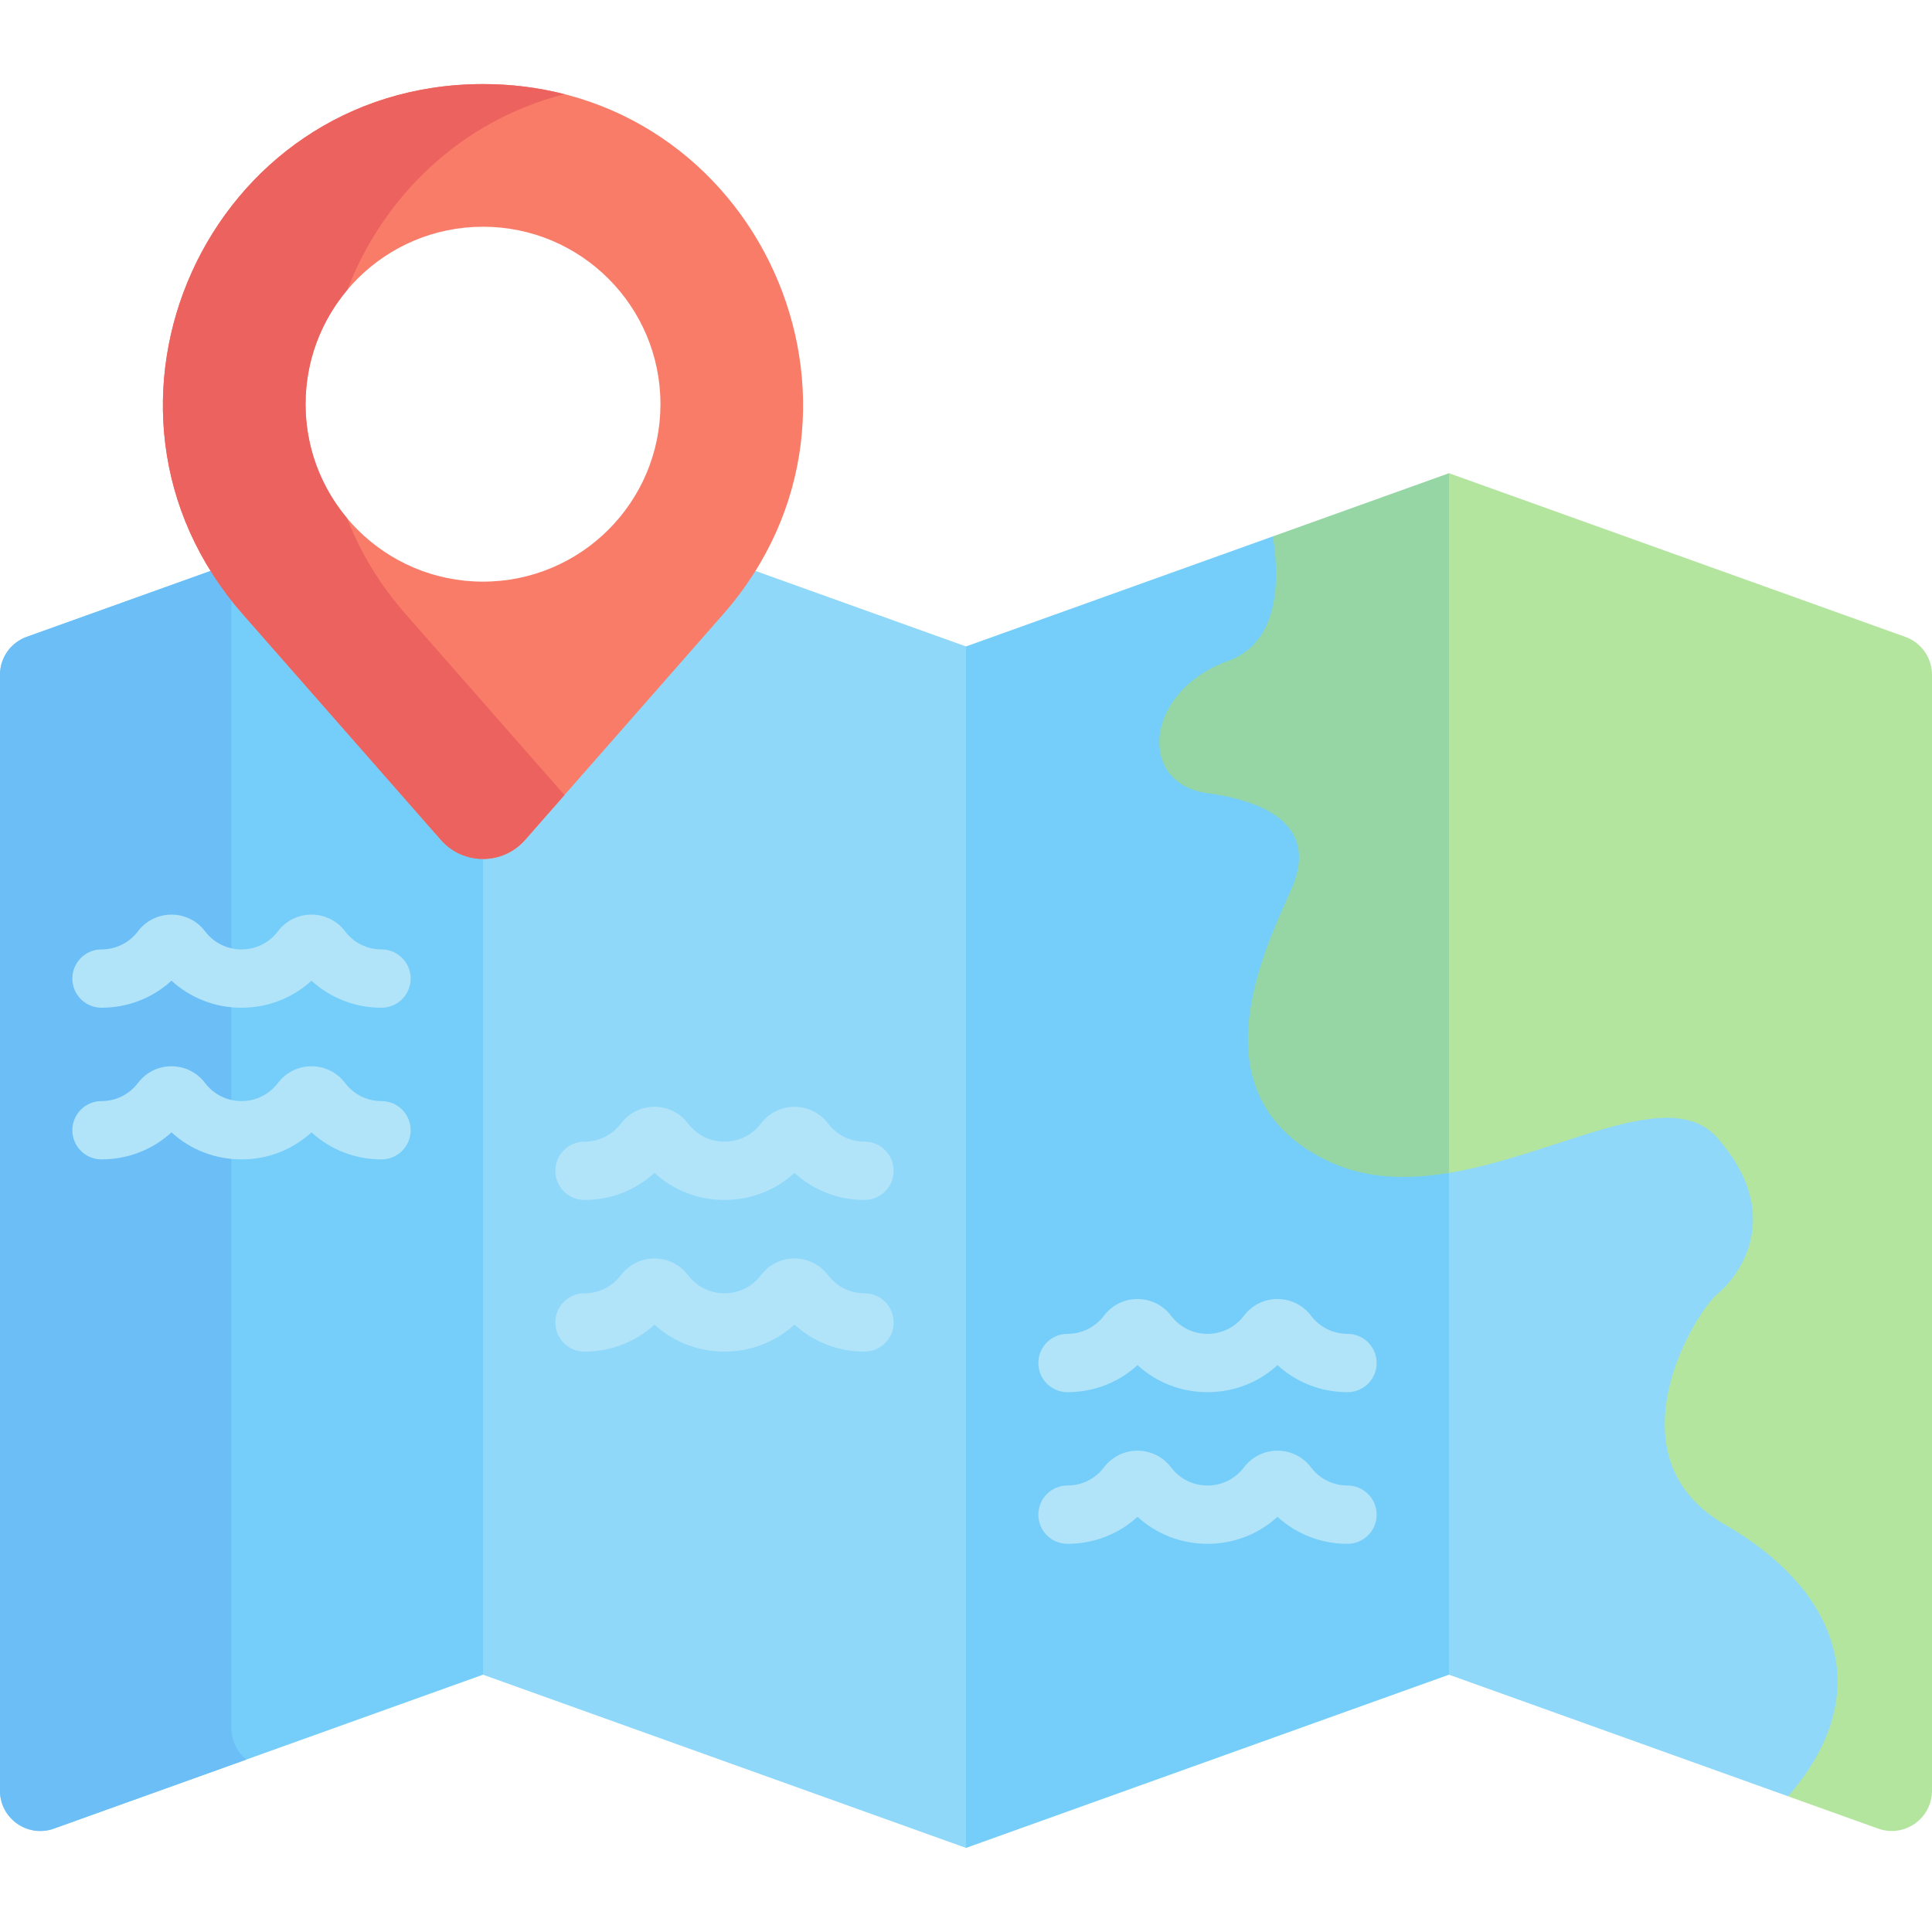 <svg xmlns="http://www.w3.org/2000/svg" version="1.1" xmlns:xlink="http://www.w3.org/1999/xlink" xmlns:svgjs="http://svgjs.com/svgjs" width="512" height="512" x="0" y="0" viewBox="0 0 511.999 511.999" style="enable-background:new 0 0 512 512" xml:space="preserve" class=""><g><g xmlns="http://www.w3.org/2000/svg"><path d="m383.999 310.831-8.799-5.172-34.769-19.243 9.787-55.114-5.924-83.96-6.955-5.2-81.34 29.173-7.253 11.568v293.6l7.253 13.233 128-45.908 6.911-8.532v-132.245z" fill="#75cef9" data-original="#75cef9" class=""></path><path d="m200.189 151.298h-8.189l-72.026 76.333v209.362l8.026 6.815 127.999 45.908v-318.401z" fill="#90d8f9" data-original="#90d8f9" class=""></path><path d="m124.782 218.655-60.782-67.357h-8.189l-48.737 17.48c-4.243 1.521-7.074 5.544-7.074 10.052v295.71c0 7.391 7.328 12.548 14.285 10.052l113.715-40.784v-216.177z" fill="#75cef9" data-original="#75cef9" class=""></path><path d="m61.287 457.814v-306.516h-5.476l-48.737 17.48c-4.243 1.521-7.074 5.544-7.074 10.052v295.71c0 7.391 7.328 12.548 14.285 10.052l50.966-18.279c-2.389-2.009-3.964-5.01-3.964-8.499z" fill="#6bbef6" data-original="#6bbef6"></path><path d="m128 22.283c-72.806 0-111.658 85.806-63.628 140.52l52.477 59.779c5.91 6.732 16.392 6.732 22.301 0l52.477-59.779c48.031-54.714 9.178-140.52-63.627-140.52zm0 131.856c-25.972 0-47.026-21.054-47.026-47.026 0-25.971 21.054-47.025 47.026-47.025s47.026 21.054 47.026 47.025c-.001 25.972-21.055 47.026-47.026 47.026z" fill="#f87c68" data-original="#f87c68" class=""></path><g><path d="m107.542 162.803c-6.993-7.966-12.132-16.594-15.605-25.518-6.84-8.167-10.963-18.686-10.963-30.172 0-11.551 4.172-22.123 11.082-30.309 9.413-24.573 29.929-44.81 57.528-51.847-6.788-1.731-13.999-2.674-21.585-2.674-72.805 0-111.658 85.806-63.627 140.52l52.477 59.779c5.91 6.732 16.392 6.732 22.301 0l10.434-11.886z" fill="#ec625e" data-original="#ec625e" class=""></path></g><path d="m383.999 125.407-46.66 16.735c1.924 12.51 1.364 28.245-11.928 33.036-22.149 7.984-24.215 32.45-5.411 35.026 18.804 2.575 28.59 10.559 22.409 24.982-6.181 14.422-27.3 54.612 9.272 72.376 10.105 4.908 21.193 5.114 32.319 3.27l4.467-7.418v-171.819z" fill="#95d6a4" data-original="#95d6a4" class=""></path><path d="m459.931 392.695c-28.501-25.411 18.2-43.611 7.555-81.864s-75.546-8.963-75.546-8.963l-7.941 8.963v132.977l89.85 32.225c40.016-26.547 14.584-57.927-13.918-83.338z" fill="#90d8f9" data-original="#90d8f9" class=""></path><path d="m497.714 484.593c6.957 2.495 14.285-2.661 14.285-10.052v-295.711c0-4.508-2.831-8.531-7.074-10.052l-120.926-43.371v185.425c29.14-4.829 58.54-23.738 71.213-9.2 17.513 20.088 6.181 36.056 0 41.207s-29.36 43.267 2.06 61.295c28.376 16.281 41.325 43.434 16.576 71.9z" fill="#b3e59f" data-original="#b3e59f" class=""></path><g><path d="m101.101 307.251c-6.982 0-13.519-2.563-18.551-7.163-5.031 4.6-11.568 7.163-18.55 7.163s-13.52-2.563-18.551-7.163c-5.032 4.6-11.569 7.163-18.55 7.163-4.267 0-7.726-3.459-7.726-7.726s3.459-7.726 7.726-7.726c3.824 0 7.347-1.753 9.665-4.808 2.129-2.806 5.367-4.416 8.884-4.417 3.517 0 6.756 1.611 8.887 4.418 2.317 3.054 5.84 4.807 9.664 4.807s7.347-1.753 9.665-4.808c2.13-2.807 5.369-4.417 8.886-4.417s6.755 1.611 8.886 4.418c2.318 3.054 5.84 4.807 9.664 4.807 4.267 0 7.726 3.459 7.726 7.726s-3.458 7.726-7.725 7.726z" fill="#b1e4f9" data-original="#b1e4f9" class=""></path></g><g><path d="m229.101 358.189c-6.983 0-13.52-2.562-18.551-7.162-5.031 4.6-11.568 7.162-18.551 7.162-6.982 0-13.519-2.562-18.55-7.162-5.031 4.599-11.568 7.162-18.551 7.162-4.267 0-7.726-3.459-7.726-7.726 0-4.268 3.459-7.726 7.726-7.726 3.824 0 7.348-1.751 9.665-4.806 2.13-2.808 5.369-4.418 8.886-4.418h.001c3.517.001 6.755 1.612 8.885 4.419 2.317 3.053 5.839 4.805 9.664 4.805 3.824 0 7.348-1.751 9.665-4.806 2.13-2.808 5.369-4.418 8.886-4.418s6.755 1.611 8.886 4.418c2.317 3.054 5.84 4.806 9.664 4.806 4.267 0 7.726 3.459 7.726 7.726.001 4.267-3.458 7.726-7.725 7.726z" fill="#b1e4f9" data-original="#b1e4f9" class=""></path></g><g><path d="m357.1 409.128c-6.982 0-13.519-2.563-18.55-7.162-5.031 4.599-11.568 7.162-18.551 7.162-6.982 0-13.52-2.563-18.551-7.163-5.032 4.6-11.569 7.163-18.55 7.163-4.267 0-7.726-3.459-7.726-7.726 0-4.268 3.459-7.726 7.726-7.726 3.824 0 7.347-1.753 9.665-4.808 2.129-2.806 5.367-4.416 8.884-4.417 3.517 0 6.756 1.611 8.887 4.418 2.317 3.054 5.84 4.807 9.664 4.807s7.347-1.753 9.665-4.807c2.13-2.808 5.369-4.418 8.886-4.418s6.755 1.611 8.886 4.418c2.318 3.054 5.841 4.807 9.664 4.807 4.267 0 7.726 3.459 7.726 7.726.002 4.267-3.458 7.726-7.725 7.726z" fill="#b1e4f9" data-original="#b1e4f9" class=""></path></g><g><path d="m101.101 267.059c-6.982 0-13.52-2.563-18.551-7.162-5.031 4.6-11.568 7.162-18.55 7.162-6.983 0-13.52-2.563-18.551-7.162-5.03 4.599-11.568 7.162-18.55 7.162-4.267 0-7.726-3.459-7.726-7.726 0-4.268 3.459-7.726 7.726-7.726 3.824 0 7.347-1.751 9.664-4.807 2.131-2.807 5.369-4.417 8.885-4.417 3.517 0 6.755 1.61 8.886 4.415 2.319 3.057 5.842 4.809 9.666 4.809s7.347-1.751 9.665-4.807c2.13-2.807 5.369-4.417 8.886-4.417s6.755 1.611 8.886 4.418c2.317 3.054 5.84 4.806 9.664 4.806 4.267 0 7.726 3.459 7.726 7.726s-3.459 7.726-7.726 7.726z" fill="#b1e4f9" data-original="#b1e4f9" class=""></path></g><g><path d="m229.101 317.998c-6.982 0-13.52-2.563-18.551-7.163-5.031 4.6-11.568 7.163-18.551 7.163-6.982 0-13.519-2.563-18.55-7.162-5.031 4.599-11.568 7.162-18.551 7.162-4.267 0-7.726-3.459-7.726-7.726s3.459-7.726 7.726-7.726c3.824 0 7.347-1.753 9.665-4.807 2.13-2.808 5.369-4.418 8.886-4.418h.001c3.517.001 6.755 1.612 8.885 4.419 2.317 3.053 5.84 4.806 9.664 4.806s7.347-1.753 9.665-4.807c2.13-2.808 5.369-4.418 8.886-4.418s6.755 1.611 8.886 4.418c2.317 3.054 5.84 4.807 9.664 4.807 4.267 0 7.726 3.459 7.726 7.726s-3.458 7.726-7.725 7.726z" fill="#b1e4f9" data-original="#b1e4f9" class=""></path></g><g><path d="m357.1 368.936c-6.982 0-13.519-2.563-18.55-7.162-5.031 4.599-11.568 7.162-18.551 7.162-6.982 0-13.52-2.563-18.551-7.163-5.032 4.6-11.569 7.163-18.55 7.163-4.267 0-7.726-3.459-7.726-7.726 0-4.268 3.459-7.726 7.726-7.726 3.824 0 7.347-1.753 9.665-4.808 2.129-2.806 5.367-4.416 8.884-4.417 3.517 0 6.756 1.611 8.887 4.418 2.317 3.054 5.84 4.807 9.664 4.807s7.347-1.753 9.665-4.807c2.13-2.808 5.369-4.418 8.886-4.418s6.755 1.611 8.886 4.418c2.318 3.054 5.841 4.807 9.664 4.807 4.267 0 7.726 3.459 7.726 7.726.002 4.268-3.458 7.726-7.725 7.726z" fill="#b1e4f9" data-original="#b1e4f9" class=""></path></g></g></g></svg>